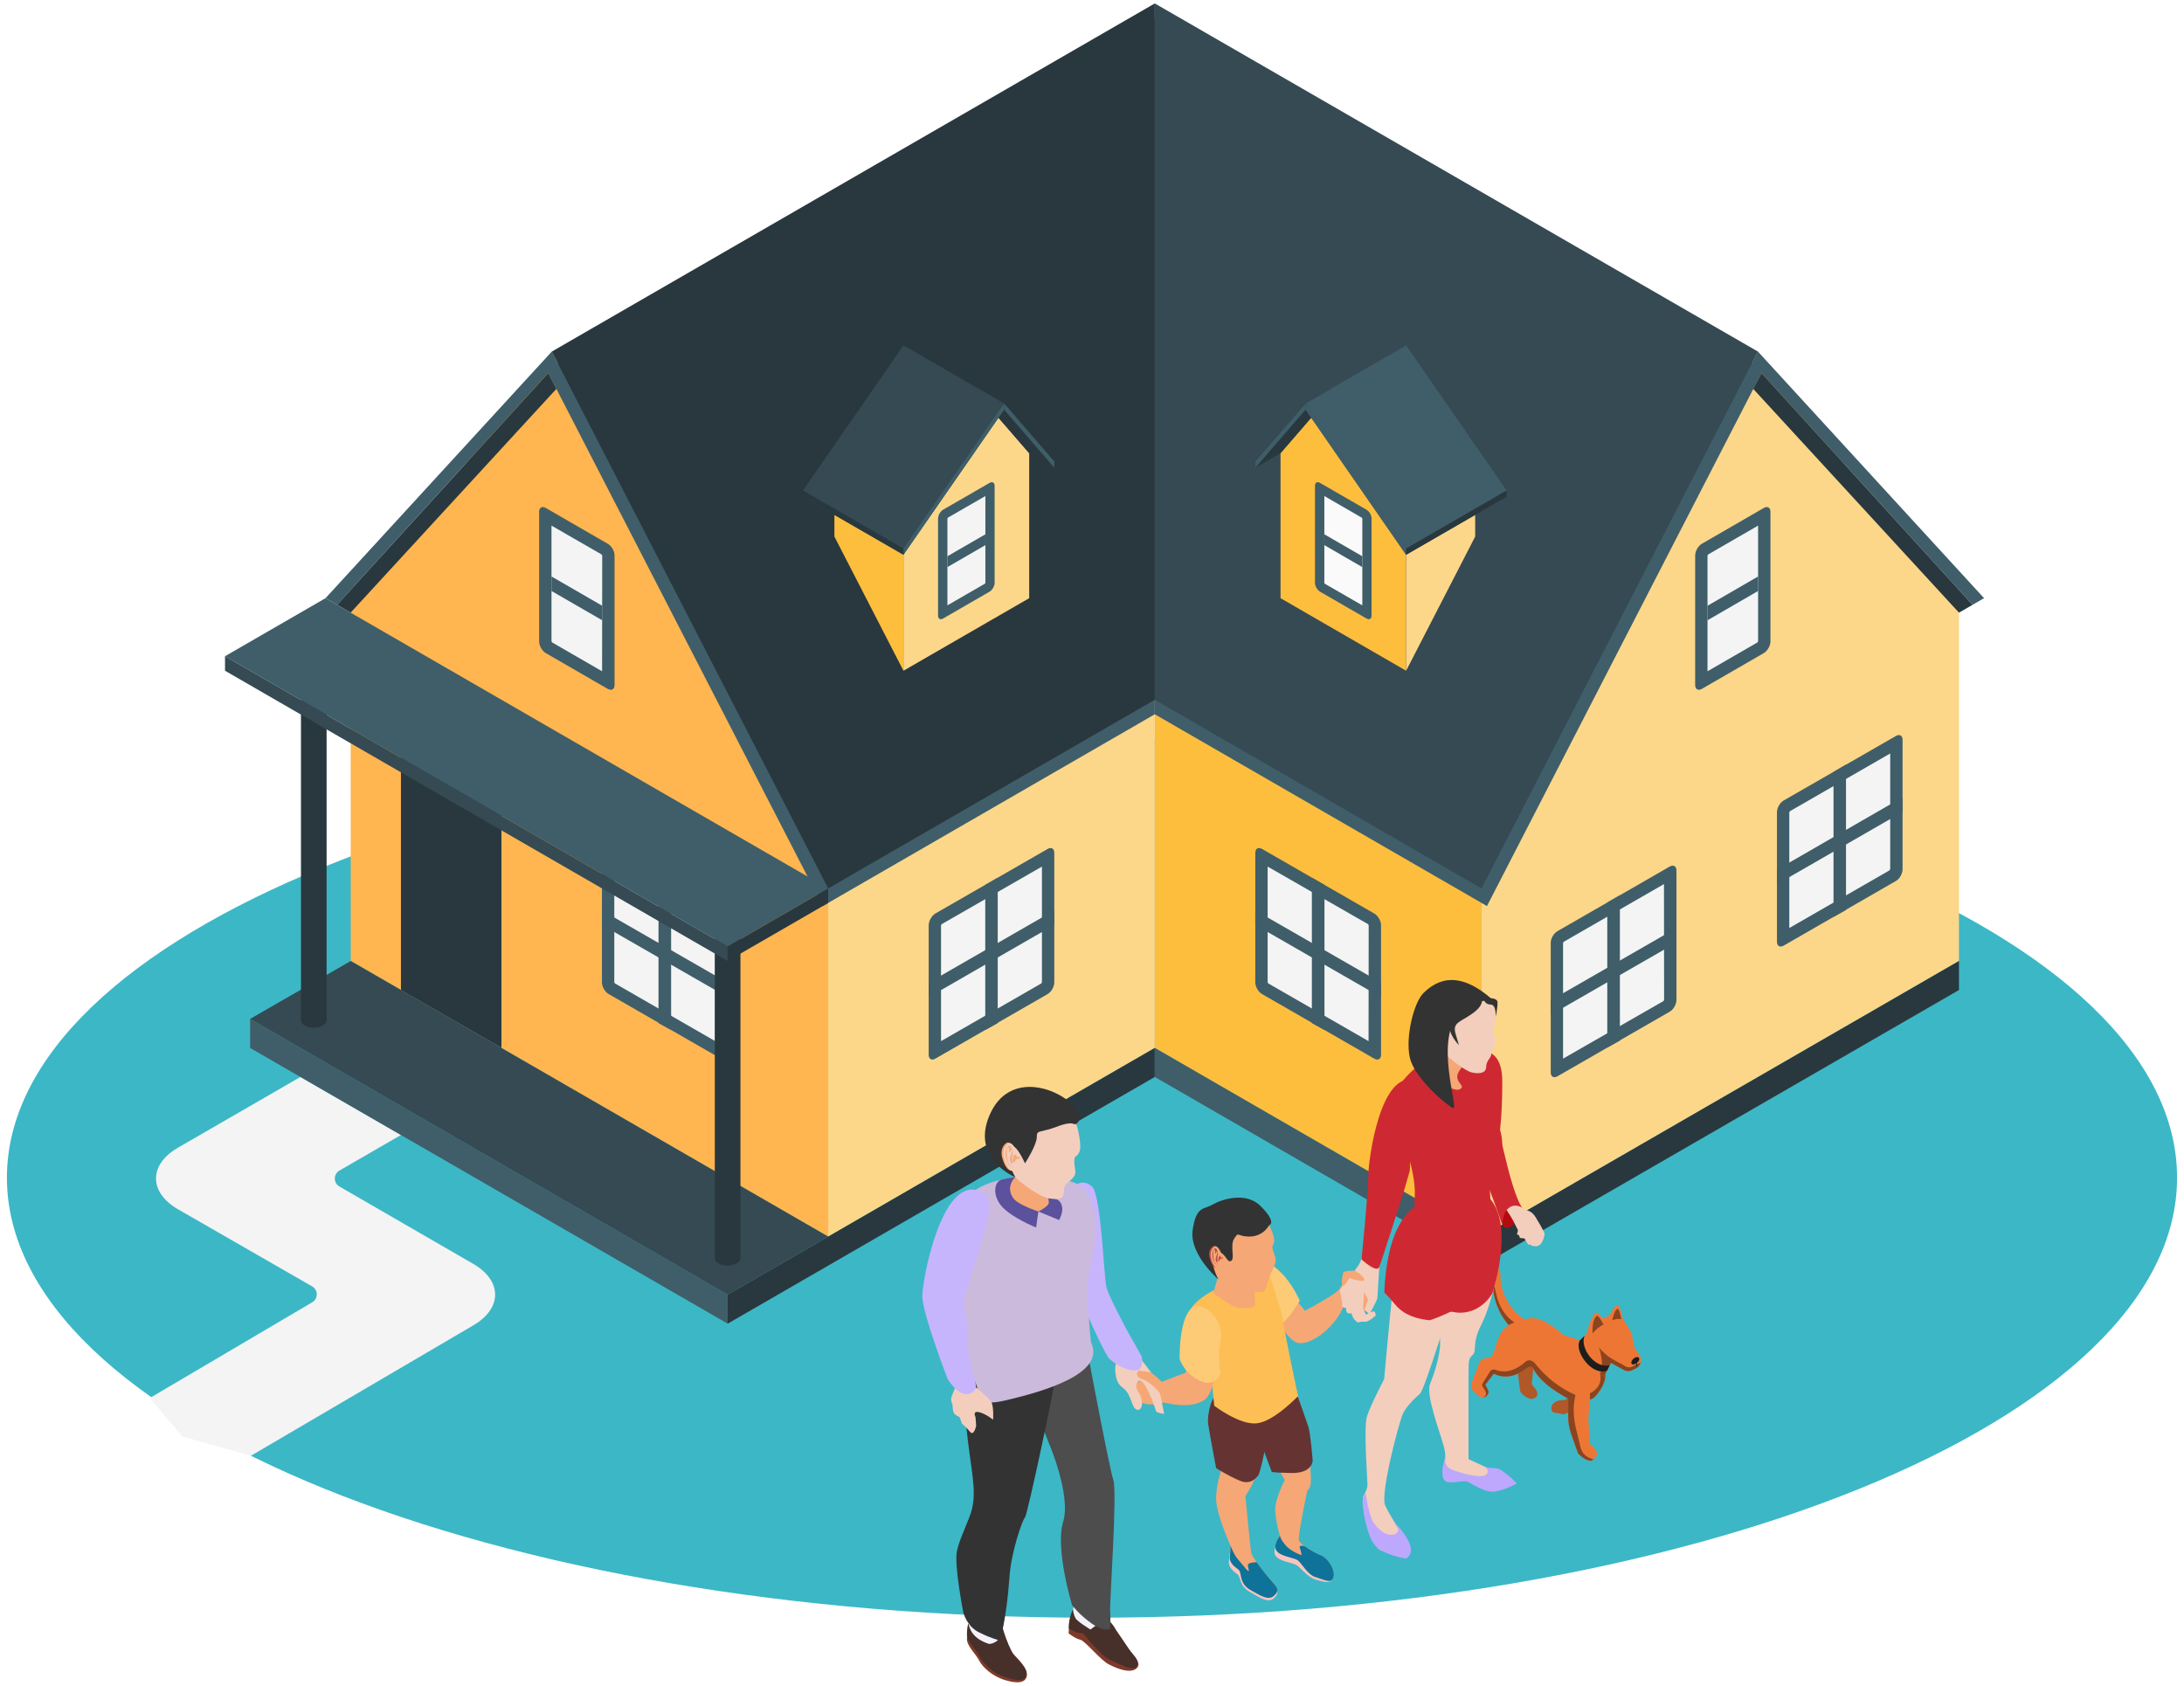 <svg width="263" height="203" viewBox="0 0 263 203" fill="none" xmlns="http://www.w3.org/2000/svg">
<path d="M131.5 194.812C203.665 194.812 262.166 171.09 262.166 141.827C262.166 112.564 203.665 88.842 131.5 88.842C59.334 88.842 0.833 112.564 0.833 141.827C0.833 171.09 59.334 194.812 131.5 194.812Z" fill="#3CB7C6"/>
<path d="M56.954 159.63C60.514 157.572 60.514 154.224 56.954 152.182L40.882 142.889C40.13 142.464 40.13 141.386 40.882 140.961L48.281 136.682L36.178 129.691L21.445 138.201C17.901 140.243 17.901 143.591 21.445 145.633L37.583 154.91C38.334 155.335 38.334 156.413 37.583 156.837L18.048 168.352L21.951 172.991L30.216 175.31L56.954 159.63Z" fill="#F4F4F4"/>
<path d="M99.731 106.988L139.062 84.268V126.196L99.731 148.916V106.988Z" fill="#FCD789"/>
<path d="M126.158 102.235L112.634 110.01C112.193 110.271 111.834 110.908 111.834 111.414V127.029C111.834 127.535 112.193 127.748 112.634 127.486L126.158 119.712C126.599 119.45 126.959 118.83 126.959 118.307V102.709C126.959 102.186 126.599 101.974 126.158 102.235Z" fill="#3F5E69"/>
<path d="M125.407 118.421L125.472 118.274V104.358L113.386 111.3L113.32 111.463V125.379L125.407 118.421Z" fill="#F4F4F4"/>
<path d="M126.959 109.634L111.834 118.34V120.087L126.959 111.382V109.634Z" fill="#3F5E69"/>
<path d="M120.148 105.698V123.207L118.646 124.04V106.563L120.148 105.698Z" fill="#3F5E69"/>
<path d="M99.731 148.916V152.411L139.062 129.691V126.196L99.731 148.916Z" fill="#29383E"/>
<path d="M178.409 106.988L139.062 84.268V126.196L178.409 148.916V106.988Z" fill="#FEBE3D"/>
<path d="M151.982 102.235L165.489 110.01C165.947 110.271 166.306 110.908 166.306 111.414V127.029C166.306 127.535 165.947 127.748 165.489 127.486L151.982 119.712C151.524 119.45 151.165 118.83 151.165 118.307V102.709C151.165 102.186 151.524 101.974 151.982 102.235Z" fill="#3F5E69"/>
<path d="M152.717 118.421L152.651 118.274V104.358L164.754 111.3L164.82 111.463L164.803 125.379L152.717 118.421Z" fill="#F4F4F4"/>
<path d="M151.165 109.634L166.306 118.34V120.087L151.165 111.382V109.634Z" fill="#3F5E69"/>
<path d="M157.976 105.698V123.207L159.495 124.04V106.563L157.976 105.698Z" fill="#3F5E69"/>
<path d="M178.409 148.916V152.411L139.062 129.691V126.196L178.409 148.916Z" fill="#3F5E69"/>
<path d="M178.409 106.988L211.697 42.341L235.902 73.782V115.726L178.409 148.916V106.988Z" fill="#FCD789"/>
<path d="M201.064 104.358L187.556 112.133C187.099 112.394 186.739 113.015 186.739 113.538V129.136C186.739 129.659 187.099 129.871 187.556 129.61L201.064 121.835C201.521 121.574 201.88 120.953 201.88 120.43V104.816C201.88 104.309 201.521 104.097 201.064 104.358Z" fill="#3F5E69"/>
<path d="M200.329 120.545L200.394 120.381L200.378 106.465L188.291 113.423L188.226 113.57V127.486L200.329 120.545Z" fill="#F4F4F4"/>
<path d="M201.88 111.757L186.739 120.463V122.211L201.88 113.505V111.757Z" fill="#3F5E69"/>
<path d="M195.069 107.805V125.314L193.55 126.147V108.687L195.069 107.805Z" fill="#3F5E69"/>
<path d="M228.308 88.629L214.784 96.404C214.343 96.665 213.983 97.286 213.983 97.809V113.407C213.983 113.93 214.343 114.126 214.784 113.881L228.308 106.09C228.749 105.845 229.108 105.208 229.108 104.701V89.087C229.108 88.58 228.749 88.368 228.308 88.629Z" fill="#3F5E69"/>
<path d="M227.556 104.799L227.622 104.652V90.736L215.535 97.694L215.47 97.841V111.757L227.556 104.799Z" fill="#F4F4F4"/>
<path d="M229.108 96.012L213.983 104.734V106.482L229.108 97.776V96.012Z" fill="#3F5E69"/>
<path d="M222.297 92.076V109.585L220.794 110.418V92.958L222.297 92.076Z" fill="#3F5E69"/>
<path d="M204.934 65.485L212.398 61.173C212.839 60.912 213.199 61.124 213.199 61.63V77.245C213.199 77.768 212.839 78.388 212.398 78.65L204.934 82.962C204.493 83.207 204.134 83.011 204.134 82.488V66.89C204.134 66.367 204.493 65.746 204.934 65.485Z" fill="#3F5E69"/>
<path d="M205.62 66.89L205.718 66.759L211.712 63.296V77.245L211.614 77.376L205.62 80.838V66.89Z" fill="#F4F4F4"/>
<path d="M211.712 69.421L205.62 72.949V74.697L211.712 71.169V69.421Z" fill="#3F5E69"/>
<path d="M178.409 148.916L235.902 115.726V119.222L178.409 152.411V148.916Z" fill="#29383E"/>
<path d="M99.731 106.988L66.444 42.341L42.222 73.782L42.238 115.726L99.731 148.916V106.988Z" fill="#FFB650"/>
<path d="M48.281 119.222V87.764L60.384 94.754V126.196L48.281 119.222Z" fill="#29383E"/>
<path d="M73.304 102.235L86.812 110.01C87.253 110.271 87.628 110.908 87.628 111.414V127.029C87.628 127.535 87.253 127.748 86.812 127.486L73.304 119.712C72.847 119.45 72.487 118.83 72.487 118.307V102.709C72.487 102.186 72.847 101.974 73.304 102.235Z" fill="#3F5E69"/>
<path d="M74.039 118.421L73.974 118.274V104.358L86.077 111.3L86.142 111.463L86.126 125.379L74.039 118.421Z" fill="#F4F4F4"/>
<path d="M72.487 109.634L87.628 118.34V120.087L72.487 111.382V109.634Z" fill="#3F5E69"/>
<path d="M79.298 105.698V123.207L80.817 124.04V106.563L79.298 105.698Z" fill="#3F5E69"/>
<path d="M73.189 65.485L65.725 61.173C65.284 60.912 64.925 61.124 64.925 61.63V77.245C64.925 77.768 65.284 78.388 65.725 78.65L73.189 82.962C73.647 83.207 74.006 83.011 74.006 82.488V66.89C74.006 66.367 73.647 65.746 73.189 65.485Z" fill="#3F5E69"/>
<path d="M72.52 66.89L72.422 66.759L66.411 63.296V77.245L66.509 77.376L72.504 80.838L72.52 66.89Z" fill="#F4F4F4"/>
<path d="M66.411 69.421L72.52 72.949V74.697L66.411 71.169V69.421Z" fill="#3F5E69"/>
<path d="M179.062 109.111L139.062 86.016V2.161L212.349 44.48L179.062 109.111Z" fill="#3F5E69"/>
<path d="M211.696 42.341L210.994 43.68L237.536 72.835L238.924 72.035L211.696 42.341Z" fill="#3F5E69"/>
<path d="M237.536 72.835L235.903 73.782L211.125 46.832L212.121 44.921L237.536 72.835Z" fill="#29383E"/>
<path d="M178.409 106.988L139.062 84.268V0.413L211.696 42.341L178.409 106.988Z" fill="#354A53"/>
<path d="M99.077 109.111L139.061 86.016V2.161L65.79 44.48L99.077 109.111Z" fill="#3F5E69"/>
<path d="M66.444 42.341L67.13 43.68L40.589 72.835L39.2 72.035L66.444 42.341Z" fill="#3F5E69"/>
<path d="M40.588 72.835L42.221 73.782L66.999 46.832L66.019 44.921L40.588 72.835Z" fill="#29383E"/>
<path d="M99.732 106.988L139.062 84.268V0.413L66.444 42.341L99.732 106.988Z" fill="#29383E"/>
<path d="M100.482 64.619L108.796 80.773V63.313L100.482 58.494V64.619Z" fill="#FEBE3D"/>
<path d="M108.796 63.313L117.877 47.584L123.937 54.574V72.035L108.796 80.773V63.313Z" fill="#FCD789"/>
<path d="M113.566 61.385L119.169 58.151C119.495 57.955 119.773 58.119 119.773 58.494V70.205C119.773 70.581 119.495 71.055 119.169 71.251L113.566 74.485C113.24 74.681 112.962 74.517 112.962 74.142V62.431C112.962 62.039 113.24 61.581 113.566 61.385Z" fill="#3F5E69"/>
<path d="M114.088 62.431L114.153 62.333L118.661 59.736V70.205L118.58 70.303L114.088 72.9V62.431Z" fill="#F4F4F4"/>
<path d="M118.661 64.342L114.088 66.988V68.294L118.661 65.648V64.342Z" fill="#3F5E69"/>
<path d="M117.878 47.584L120.916 49.331L126.959 56.322L123.938 54.574L117.878 47.584Z" fill="#29383E"/>
<path d="M117.878 46.832L120.916 48.58L126.959 55.571L123.938 53.823L117.878 46.832Z" fill="#29383E"/>
<path d="M120.916 49.331L108.796 66.808L96.693 59.817L108.796 42.341L120.916 49.331Z" fill="#354A53"/>
<path d="M120.916 48.58L108.796 66.056L96.693 59.066L108.796 41.589L120.916 48.58Z" fill="#354A53"/>
<path d="M120.916 48.58V49.331L126.959 56.322V55.571L120.916 48.58Z" fill="#3F5E69"/>
<path d="M120.915 48.58L108.796 66.057V66.808L120.915 49.331V48.58Z" fill="#3F5E69"/>
<path d="M96.693 59.066V59.817L108.796 66.808V66.057L96.693 59.066Z" fill="#29383E"/>
<path d="M177.642 64.619L169.328 80.773V63.313L177.642 58.494V64.619Z" fill="#FCD789"/>
<path d="M169.328 63.313L160.246 47.584L154.203 54.574V72.035L169.328 80.773V63.313Z" fill="#FEBE3D"/>
<path d="M164.558 61.385L158.956 58.151C158.629 57.955 158.352 58.119 158.352 58.494V70.205C158.352 70.581 158.629 71.055 158.956 71.251L164.558 74.485C164.901 74.681 165.163 74.517 165.163 74.142V62.431C165.163 62.039 164.901 61.581 164.558 61.385Z" fill="#3F5E69"/>
<path d="M164.052 62.431L163.97 62.333L159.479 59.736V70.205L159.544 70.303L164.052 72.9V62.431Z" fill="#FAFAFA"/>
<path d="M159.479 64.342L164.052 66.988V68.294L159.479 65.648V64.342Z" fill="#3F5E69"/>
<path d="M160.246 47.584L157.225 49.331L151.165 56.322L154.203 54.574L160.246 47.584Z" fill="#29383E"/>
<path d="M160.246 46.832L157.225 48.58L151.165 55.571L154.203 53.823L160.246 46.832Z" fill="#29383E"/>
<path d="M157.225 49.331L169.328 66.808L181.431 59.817L169.328 42.341L157.225 49.331Z" fill="#354A53"/>
<path d="M157.225 48.58L169.328 66.056L181.431 59.066L169.328 41.589L157.225 48.58Z" fill="#3F5E69"/>
<path d="M157.225 48.58V49.331L151.165 56.322V55.571L157.225 48.58Z" fill="#3F5E69"/>
<path d="M157.225 48.58L169.328 66.057V66.808L157.225 49.331V48.58Z" fill="#3F5E69"/>
<path d="M181.431 59.066V59.817L169.328 66.808V66.057L181.431 59.066Z" fill="#29383E"/>
<path d="M99.731 148.916L87.628 155.906V159.402L99.731 152.411V148.916Z" fill="#29383E"/>
<path d="M87.628 155.906L30.118 122.701V126.196L87.628 159.402V155.906Z" fill="#3F5E69"/>
<path d="M42.237 115.726L30.118 122.701L87.628 155.906L99.731 148.916L42.237 115.726Z" fill="#354A53"/>
<path d="M86.077 151.529C86.094 151.758 86.24 151.986 86.534 152.15C87.139 152.493 88.103 152.493 88.707 152.15C89.001 151.986 89.148 151.758 89.164 151.529V108.36H86.077V151.529Z" fill="#29383E"/>
<path d="M36.243 122.897C36.243 123.109 36.39 123.338 36.684 123.501C37.288 123.86 38.269 123.86 38.873 123.501C39.167 123.338 39.314 123.109 39.314 122.897H39.33V79.711H36.243V122.897Z" fill="#29383E"/>
<path d="M99.731 106.988L39.2 72.035L27.097 79.025L87.628 113.979L99.731 106.988Z" fill="#3F5E69"/>
<path d="M87.628 113.979V115.726L99.731 108.736V106.988L87.628 113.979Z" fill="#29383E"/>
<path d="M87.628 113.979L27.097 79.025V80.773L87.628 115.726V113.979Z" fill="#354A53"/>
<path d="M154.709 178.234C154.709 178.234 153.419 180.668 153.566 182.105C153.696 183.542 154.137 184.963 154.137 184.963C154.137 184.963 153.272 185.992 153.696 186.711C154.137 187.43 155.705 187.56 156.212 187.854C156.718 188.148 157.437 189.651 158.433 189.929C159.446 190.223 160.377 190.794 160.589 189.929C160.818 189.079 159.952 187.642 159.021 187.283C158.466 187.07 157.682 186.613 157.11 186.205C156.718 185.911 156.424 185.633 156.408 185.453C156.31 184.686 157.437 179.459 157.437 179.459C157.437 179.459 157.861 179.312 157.861 178.299C157.861 177.303 157.584 172.419 156.93 170.77C156.293 169.104 156.212 164.939 154.35 165.298C153.419 165.478 152.667 166.866 152.145 168.369C151.622 169.871 151.328 171.488 151.328 172.125L154.709 178.234Z" fill="#F5A776"/>
<path d="M148.176 186.123C148.176 186.123 148.176 186.842 148.094 187.495C148.029 188.148 148.6 188.638 149.107 188.998C149.613 189.357 149.123 190.631 150.56 191.464C151.981 192.281 152.765 192.738 153.419 192.166C154.056 191.595 153.843 191.235 153.419 190.745C153.125 190.419 152.047 189.161 151.328 188.132C150.969 187.626 150.691 187.168 150.658 186.923C150.544 186.205 149.972 180.145 149.972 180.145C149.972 180.145 151.573 177.924 151.573 176.094C151.573 174.82 151.834 172.632 151.9 171.848C151.981 171.047 152.765 169.545 152.978 166.507C153.19 163.485 148.029 165.723 148.029 165.723C148.029 165.723 146.167 168.826 145.726 170.77C145.301 172.697 147.016 177.238 147.016 177.238C147.016 177.238 146.526 178.446 146.444 180.325C146.379 182.219 148.176 186.123 148.176 186.123Z" fill="#F5A776"/>
<path d="M155.51 166.915L156.326 168.287C156.326 168.287 157.257 170.949 157.551 171.799C157.829 172.664 158.074 175.898 158.074 175.898C158.074 175.898 158.058 177.434 155.51 177.385C152.945 177.336 153.141 177.238 153.141 177.238L151.737 173.481C151.737 173.481 150.12 172.779 150.659 171.129C151.181 169.463 153.958 165.2 155.51 166.915Z" fill="#663333"/>
<path d="M151.802 168.124C151.802 168.124 152.553 169.871 152.521 172.338C152.488 174.82 151.59 177.548 151.59 177.548C151.59 177.548 150.838 178.953 149.352 178.332C147.882 177.728 146.445 176.797 146.445 176.797C146.445 176.797 145.595 172.305 145.481 171.423C145.367 170.541 145.808 167.634 147.196 167.536C148.601 167.421 151.802 168.124 151.802 168.124Z" fill="#663333"/>
<path d="M153.011 154.551C153.011 154.551 153.419 153.93 155.722 156.249C156.8 157.327 157.143 157.85 157.143 157.85C157.143 157.85 161.341 155.645 161.39 155.09C161.422 154.551 163.758 153.342 164.248 154.208C164.754 155.09 165.048 156.805 164.591 157.523C162.86 160.251 162.484 154.992 161.798 157.213C161.128 159.418 157.976 162.146 156.245 161.705C154.611 161.28 152.782 156.87 152.717 155.89C152.668 154.91 153.011 154.551 153.011 154.551Z" fill="#F5A776"/>
<path d="M151.051 153.603C151.051 153.603 151.475 152.297 152.08 152.28C152.7 152.248 152.896 151.888 154.317 153.309C155.706 154.698 156.522 156.641 156.522 156.641C156.522 156.641 154.987 159.255 154.105 159.483C153.207 159.712 152.374 159.483 152.374 159.483L151.051 153.603Z" fill="#FDCA76"/>
<path d="M150.968 153.244C150.968 153.244 152.259 152.084 152.912 153.75C153.565 155.4 154.562 158.846 154.562 159.353C154.562 159.843 156.309 168.124 156.309 168.124C156.309 168.124 153.418 171.194 151.328 171.407C149.253 171.619 146.215 169.283 146.215 169.283C146.215 169.283 145.872 164.873 145.301 163.289C144.729 161.721 142.589 160.235 142.949 158.585C143.308 156.935 145.725 155.4 147.244 154.959C148.747 154.534 150.968 153.244 150.968 153.244Z" fill="#FDBE55"/>
<path d="M146.804 153.309L146.102 155.694C146.102 155.694 148.356 157.458 149.238 157.507C150.12 157.556 151.263 157.572 151.149 156.952C151.051 156.331 151.051 153.603 151.051 153.603L146.804 153.309Z" fill="#F5A776"/>
<path d="M153.582 187.315C154.007 188.034 155.591 188.165 156.098 188.459C156.604 188.753 157.437 189.929 158.433 190.223C159.446 190.517 160.377 190.794 160.589 189.929C160.818 189.079 159.952 187.92 159.021 187.56C158.466 187.348 157.682 186.907 157.11 186.482C157.061 186.466 156.359 186.237 156.539 186.76C156.718 187.283 156.718 187.56 156.718 187.56C156.718 187.56 155.493 187.152 154.856 186.417C154.203 185.698 154.138 185.257 154.138 185.257C154.138 185.257 153.158 186.597 153.582 187.315Z" fill="#F9C4C0"/>
<path d="M148.992 189.569C149.499 189.929 149.123 190.925 150.56 191.742C151.981 192.575 152.765 193.032 153.419 192.46C154.056 191.872 153.843 191.513 153.419 191.023C153.125 190.696 152.047 189.439 151.328 188.426C151.328 188.426 150.315 188.41 150.283 188.736C150.25 189.047 150.528 189.667 150.25 189.439C149.989 189.21 149.384 188.41 148.992 187.969C148.6 187.528 148.176 186.417 148.176 186.417C148.176 186.417 148.061 187.413 147.98 188.05C147.914 188.704 148.486 189.21 148.992 189.569Z" fill="#F9C4C0"/>
<path d="M153.696 186.711C154.137 187.43 155.705 187.56 156.212 187.854C156.718 188.148 157.437 189.651 158.433 189.929C159.446 190.223 160.377 190.794 160.589 189.929C160.818 189.079 159.952 187.642 159.021 187.283C158.466 187.07 157.682 186.613 157.11 186.205C157.061 186.188 156.359 185.96 156.538 186.466C156.718 186.989 156.718 187.283 156.718 187.283C156.718 187.283 155.493 186.858 154.856 186.139C154.203 185.404 154.137 184.963 154.137 184.963C154.137 184.963 153.272 185.992 153.696 186.711Z" fill="#0F7299"/>
<path d="M149.107 188.998C149.613 189.357 149.123 190.631 150.56 191.464C151.981 192.281 152.765 192.738 153.419 192.166C154.056 191.595 153.843 191.235 153.419 190.745C153.125 190.419 152.047 189.161 151.328 188.132C151.328 188.132 150.315 188.132 150.283 188.442C150.25 188.769 150.528 189.373 150.25 189.145C149.989 188.916 149.384 188.116 148.992 187.675C148.6 187.25 148.176 186.123 148.176 186.123C148.176 186.123 148.176 186.842 148.094 187.495C148.029 188.148 148.6 188.638 149.107 188.998Z" fill="#0F7299"/>
<path d="M144.207 149.014C144.207 146.564 146.183 144.587 148.633 144.587C150.397 144.587 151.933 145.649 152.635 147.152C152.635 147.152 153.435 148.589 153.435 149.357C153.435 150.124 153.109 149.749 153.272 150.484C153.435 151.202 153.942 151.545 153.305 152.787C152.684 154.044 152.504 155.122 152.374 155.237C152.243 155.367 152.521 155.841 150.365 155.433C148.209 155.041 146.722 153.979 146.069 153.326C145.742 152.999 145.432 152.346 145.187 151.774C144.583 151.023 144.207 150.059 144.207 149.014Z" fill="#F5A776"/>
<path d="M150.414 148.916C148.911 148.899 149.205 148.246 148.633 149.144C148.045 150.043 148.829 151.692 148.16 151.888C147.686 152.019 147.408 150.369 146.396 150.974C145.399 151.562 146.706 154.061 146.706 154.061C146.706 154.061 143.211 151.055 143.619 148.148C144.027 145.241 144.926 145.682 146.02 145.061C147.114 144.424 150.038 143.477 151.786 145.224C153.844 147.282 152.831 147.544 152.831 147.544C152.831 147.544 152.161 148.916 150.414 148.916Z" fill="#333333"/>
<path d="M146.771 150.582C146.755 150.565 146.412 149.83 146.069 150.075C145.742 150.304 145.513 150.745 145.644 151.349C145.758 151.954 146.069 152.689 146.493 152.672C146.902 152.672 147.016 152.721 147.245 152.411C147.457 152.084 147.326 151.725 147.326 151.725L146.771 150.582Z" fill="#BA4B47"/>
<path d="M146.935 150.647C146.918 150.614 146.575 149.896 146.232 150.124C145.906 150.353 145.693 150.81 145.808 151.398C145.922 152.003 146.249 152.754 146.657 152.738C147.065 152.721 147.196 152.787 147.408 152.46C147.621 152.133 147.49 151.774 147.49 151.774L146.935 150.647Z" fill="#F5A776"/>
<path d="M146.624 150.827C146.624 150.827 146.493 151.202 146.444 151.349C146.395 151.513 146.363 151.774 146.444 151.888C146.526 152.019 146.608 152.101 146.608 152.101C146.608 152.101 146.575 151.464 146.624 151.219C146.673 150.99 146.689 150.778 146.591 150.598C146.477 150.418 146.395 150.19 146.232 150.402C146.069 150.614 145.938 150.843 145.987 151.235C146.036 151.611 146.15 152.003 146.33 152.182C146.51 152.346 146.738 152.427 146.738 152.427C146.738 152.427 146.281 152.248 146.183 151.807C146.085 151.366 146.036 150.696 146.167 150.582C146.297 150.467 146.314 150.451 146.33 150.614C146.346 150.778 146.248 151.023 146.363 150.941C146.493 150.859 146.493 150.631 146.575 150.712L146.624 150.827Z" fill="#BA4B47"/>
<path d="M146.722 151.562L146.853 151.202C146.918 151.219 146.935 151.219 146.984 151.333C147.033 151.464 147.049 151.496 147.147 151.464C147.261 151.431 147.343 151.333 147.245 151.496C147.147 151.66 147.131 151.496 146.967 151.594C146.804 151.709 146.869 151.872 146.755 151.872C146.641 151.888 146.706 151.643 146.739 151.578L146.722 151.562Z" fill="#BA4B47"/>
<path d="M145.416 158.585C145.416 158.585 143.864 157.344 142.95 158.585C142.035 159.826 142.835 165.282 142.835 165.282L139.797 166.441C139.797 166.441 139.013 165.249 138.523 165.527C138.017 165.821 136.302 166.654 136.302 167.47C136.302 168.287 135.91 168.385 137.364 168.908C138.834 169.43 140.173 168.891 140.173 168.891C140.173 168.891 143.342 169.806 145.073 168.565C146.804 167.323 147.245 159.075 145.416 158.585Z" fill="#F5A776"/>
<path d="M145.464 157.736C145.464 157.736 147.424 159.124 146.983 161.476C146.558 163.828 146.983 165.282 146.983 165.282C146.983 165.282 146.509 167.193 144.533 166.294C142.54 165.396 142.05 163.632 142.05 163.632C142.05 163.632 141.871 155.318 145.464 157.736Z" fill="#FDCA76"/>
<path d="M137.053 166.343C136.645 166.801 136.89 167.307 137.069 167.601C137.87 168.891 137.478 169.904 136.955 169.773C136.187 169.594 136.351 167.977 135.224 167.127C134.734 166.768 134.342 166.327 134.293 164.873C134.26 163.714 135.273 163.044 135.273 163.044L137.086 163.256L139.389 166.294L140.189 170.263C140.189 170.263 139.291 170.165 139.209 169.92C138.572 167.977 137.592 165.788 137.053 166.343Z" fill="#F3CEBD"/>
<path d="M129.442 142.774C129.442 142.774 130.373 141.892 131.5 142.889C132.627 143.901 132.921 153.979 133.264 155.122C133.607 156.249 135.616 160.022 135.616 160.022C135.616 160.022 137.38 163.175 137.461 163.305C137.543 163.436 137.886 165.233 136.416 165.02C134.946 164.808 134.227 164.138 133.639 163.681C133.051 163.224 129.997 156.38 129.654 155.073C129.311 153.767 127.057 144.947 129.442 142.774Z" fill="#C6B4FD"/>
<path d="M130.993 196.838C128.07 197.573 129.425 192.95 129.425 192.95C129.425 192.95 135.714 195.662 130.993 196.838Z" fill="#F4F1FB"/>
<path d="M128.723 195.923L128.69 196.707C128.707 196.707 129.474 197.328 130.079 197.458C130.699 197.605 132.496 199.908 133.525 200.431C136.743 202.081 137.135 200.594 137.102 200.447C137.037 199.908 136.334 199.141 135.861 198.847C135.24 198.455 134.701 197.213 134.407 196.707C134.129 196.217 133.476 195.172 132.986 195.449C132.48 195.711 131.304 196.609 131.304 196.609C131.304 196.609 129.736 195.678 129.491 195.237C129.246 194.78 129.18 194.143 129.18 194.143C129.18 194.143 128.739 195.188 128.723 195.923Z" fill="#7F3A2B"/>
<path d="M128.722 195.547L128.706 196.119C128.722 196.119 129.049 196.282 129.425 196.495C129.768 196.707 130.307 196.576 130.519 196.805C130.666 196.952 130.993 197.409 131.287 197.736C131.989 198.471 132.822 199.484 133.541 199.827C135.974 200.986 136.726 201.28 137.003 200.382C137.15 199.859 136.301 199.108 136.023 198.683C135.795 198.324 134.553 196.544 134.423 196.331C134.243 196.021 133.933 195.498 133.59 195.221C133.394 195.057 133.181 194.976 132.985 195.074L132.773 195.188L132.642 195.286C132.087 195.645 131.319 196.233 131.319 196.233C131.319 196.233 129.751 195.302 129.506 194.861C129.294 194.486 129.229 193.979 129.196 193.816C129.196 193.767 129 194.224 128.869 194.747C128.788 195.008 128.739 195.286 128.722 195.547Z" fill="#463029"/>
<path d="M123.284 166.017L130.487 160.3C130.487 160.3 133.558 176.764 134.064 178.201C134.571 179.655 133.607 192.918 133.689 194.077C133.77 195.09 133.672 196.152 133.672 196.152C133.672 196.152 132.97 196.593 131.451 195.498C129.916 194.42 129.099 193.293 129.099 193.293C129.099 193.293 127.041 186.499 128.021 183.281C129.017 180.047 126.306 173.791 126.306 173.791L123.284 166.017Z" fill="#4D4D4D"/>
<path d="M116.587 196.152C116.587 196.152 116.44 196.544 116.44 197.393C116.44 198.259 117.535 199.19 117.91 199.974C118.302 200.741 119.478 201.868 121.03 202.326C122.598 202.799 123.349 202.603 123.594 202.032C123.937 201.28 123.006 200.17 122.271 199.435C121.177 198.34 119.936 196.919 119.936 196.919L116.587 196.152Z" fill="#7F3A2B"/>
<path d="M116.587 195.58C116.587 195.58 116.44 195.972 116.44 196.838C116.44 197.687 117.535 198.618 117.91 199.402C118.302 200.186 119.478 201.509 121.03 201.966C122.598 202.44 123.251 202.473 123.496 201.917C123.839 201.166 123.268 200.627 122.549 199.892C121.438 198.781 120.638 195.662 120.638 195.662L116.587 195.58Z" fill="#463029"/>
<path d="M120.066 196.674C120.066 196.674 120.099 193.44 120.572 190.37C121.046 187.315 120.866 186.629 121.536 185.339C123.496 181.533 123.251 174.494 123.578 170.884C123.921 167.274 124.443 166.882 124.443 166.882C122.336 163.534 118.661 165.037 117.306 166.409C115.934 167.764 118.253 182.007 118.253 182.35C118.253 182.677 116.62 186.221 116.064 187.658C115.525 189.096 116.816 193.832 116.816 193.832C116.816 193.832 115.574 196.805 119.037 197.948C119.429 198.079 120.899 197.426 120.066 196.674Z" fill="#F4F1FB"/>
<path d="M116.734 165.804C116.734 165.804 115.901 167.16 116.391 172.06C116.898 176.96 117.6 179.181 117.077 181.599C116.8 182.938 115.575 185.127 115.232 186.809C114.889 188.508 115.999 194.159 115.999 194.159C115.999 194.159 116.375 195.825 117.894 196.576C119.397 197.328 120.409 197.556 120.409 197.556C120.409 197.556 121.193 195.172 121.569 189.831C121.765 186.94 123.104 183.052 123.431 182.726C123.741 182.415 127.269 165.772 127.269 164.841C127.269 163.893 116.734 165.804 116.734 165.804Z" fill="#333333"/>
<path d="M130.797 143.493C130.634 143.248 130.438 143.036 130.193 142.856C129.784 142.562 129.278 142.35 128.674 142.203C125.848 141.517 118.514 140.896 115.705 144.996C115.411 148.948 114.709 149.602 115.395 153.734C115.803 156.233 115.885 160.888 116.146 163.224C116.391 165.461 118.4 166.735 117.518 168.597C118.09 168.924 119.168 169.104 121.209 168.614C125.489 167.601 133.231 165.461 131.385 161.656C131.238 160.316 131.14 159.304 131.14 158.912C131.14 158.258 130.585 155.531 131.369 152.15C131.793 150.288 132.773 146.809 130.797 143.493Z" fill="#CBBADB"/>
<path d="M124.443 145.976C124.443 145.976 124.345 146.417 122.973 145.486C121.323 144.342 121.029 142.823 121.029 142.823C121.029 142.823 122.189 142.595 122.173 141.468C122.14 140.324 127.22 143.297 127.22 143.297C127.22 143.297 126.24 144.734 126.24 145.273C126.256 145.796 124.443 145.976 124.443 145.976Z" fill="#F5A776"/>
<path d="M129.686 135.571C129.686 135.571 130.356 138.005 129.964 138.756C129.572 139.524 129.36 138.985 129.376 139.932C129.392 140.88 129.752 141.288 129.147 141.909C128.543 142.546 128.069 142.562 128.102 143.64C128.118 144.734 126.42 144.555 125.244 143.918C124.068 143.281 121.716 141.745 121.209 140.194C120.687 138.642 117.485 132.762 124.345 132.288C127.481 132.076 129.686 135.571 129.686 135.571Z" fill="#F3CEBD"/>
<path d="M129.637 135.31C129.245 135.62 129.457 134.853 127.301 135.669C125.145 136.486 124.851 135.996 124.851 136.943C124.851 137.891 123.43 140.096 123.43 140.096C123.43 140.096 122.058 136.96 121.585 138.43C121.095 139.9 122.271 141.762 122.271 141.762C122.271 141.762 116.848 139.573 119.184 134.248C122.369 126.996 131.989 133.464 129.637 135.31Z" fill="#333333"/>
<path d="M122.075 138.299C122.058 138.266 121.601 137.335 121.176 137.646C120.752 137.956 120.49 138.528 120.654 139.295C120.833 140.063 121.258 140.994 121.781 140.961C122.303 140.945 122.467 141.01 122.728 140.586C123.006 140.177 122.826 139.72 122.826 139.72L122.075 138.299Z" fill="#F5A776"/>
<path d="M122.288 138.364C122.271 138.332 121.814 137.401 121.389 137.711C120.965 138.021 120.703 138.593 120.867 139.361C121.046 140.128 121.471 141.059 121.994 141.027C122.516 141.01 122.68 141.076 122.941 140.651C123.219 140.243 123.039 139.785 123.039 139.785L122.288 138.364Z" fill="#F3CEBD"/>
<path d="M121.895 138.609C121.895 138.609 121.748 139.067 121.683 139.279C121.634 139.475 121.585 139.818 121.699 139.965C121.813 140.112 121.911 140.226 121.911 140.226C121.911 140.226 121.862 139.41 121.911 139.116C121.977 138.805 121.993 138.528 121.846 138.315C121.699 138.087 121.585 137.809 121.389 138.07C121.193 138.348 121.029 138.642 121.095 139.132C121.16 139.622 121.34 140.128 121.568 140.341C121.797 140.553 122.107 140.651 122.107 140.651C122.107 140.651 121.503 140.406 121.356 139.867C121.225 139.312 121.144 138.462 121.307 138.299C121.47 138.152 121.487 138.119 121.519 138.332C121.536 138.528 121.438 138.854 121.585 138.74C121.732 138.642 121.732 138.348 121.83 138.462C121.928 138.577 121.895 138.609 121.895 138.609Z" fill="#F5A776"/>
<path d="M122.043 139.524C122.043 139.524 122.108 139.067 122.19 139.083C122.288 139.083 122.304 139.083 122.386 139.246C122.451 139.393 122.451 139.442 122.598 139.393C122.745 139.344 122.827 139.23 122.713 139.426C122.598 139.638 122.566 139.426 122.353 139.573C122.157 139.72 122.239 139.916 122.092 139.932C121.961 139.965 122.027 139.638 122.059 139.557L122.043 139.524Z" fill="#F5A776" stroke="#F5A776" stroke-width="0.076"/>
<path d="M117.29 166.899C117.29 166.899 119.021 168.254 119.364 168.81C119.691 169.365 119.593 170.966 119.593 170.966C119.593 170.966 118.646 170.214 117.862 170.051C117.078 169.888 117.47 170.639 117.47 170.639L117.551 171.701C117.551 171.701 117.29 172.958 116.833 172.452C116.392 171.946 116.392 171.946 116.392 171.946L115.836 171.439L115.559 170.655C115.559 170.655 115.167 170.492 114.938 170.263C114.709 170.035 114.709 169.202 114.709 169.202C114.709 169.202 114.481 168.646 114.546 168.369C114.595 168.075 115.379 166.294 115.379 166.294L117.29 166.899Z" fill="#F3CEBD"/>
<path d="M117.698 143.346C117.698 143.346 119.021 143.493 119.184 144.963C119.347 146.449 115.999 156.576 115.999 156.576C115.999 156.576 116.62 160.12 116.571 160.855C116.326 164.563 118.008 166.735 117.387 167.405C115.885 169.038 114.121 166.082 114.121 166.082C114.121 166.082 111.066 158.16 111.066 156.102C111.066 154.061 113.337 142.088 117.698 143.346Z" fill="#C6B4FD"/>
<path d="M125.047 145.894C125.047 145.894 122.564 145.094 122.009 144.277C121.029 142.823 122.27 141.762 122.27 141.762C122.27 141.762 121.437 141.843 120.604 142.056C119.771 142.268 119.428 143.852 120.604 145.241C121.78 146.629 124.769 147.821 124.769 147.821L125.047 145.894Z" fill="#5B519C"/>
<path d="M127.547 146.923L125.048 145.894C125.048 145.894 126.355 145.257 126.306 144.783C126.24 144.31 126.24 144.31 126.24 144.31L127.269 144.424C127.269 144.424 128.527 144.979 127.547 146.923Z" fill="#5B519C"/>
<path d="M181.463 144.163L183.325 145.649C183.325 145.649 183.488 146.172 182.867 146.841C182.247 147.527 181.789 147.985 181.283 147.854C180.777 147.74 180.434 145.208 180.434 145.208L181.495 143.999L181.463 144.163Z" fill="#B40B11"/>
<path d="M184.893 146.564C184.893 146.564 186.037 148.344 186.004 148.622C185.971 148.916 185.726 150.059 184.991 150.075C184.256 150.092 184.256 149.798 184.256 149.798C184.256 149.798 184.158 150.043 183.979 149.798C183.799 149.536 183.587 149.144 183.587 149.144L183.031 149.079L182.933 148.785L182.672 148.638L182.933 147.674L184.893 146.564Z" fill="#F3CEBD"/>
<path d="M178.915 127.209C176.53 126.033 176.383 132.37 177.004 134.216C177.624 136.078 177.314 135.784 177.935 137.646C178.555 139.491 179.225 141.076 179.993 142.97C180.76 144.881 182.23 146.939 182.23 146.939L184.174 146.482C184.174 146.482 181.724 144.228 181.773 142.464C181.855 140.422 180.042 137.352 180.042 137.352C180.042 137.352 180.564 131.031 180.532 130.083C180.483 128.483 180.303 127.895 178.915 127.209Z" fill="#F3CEBD"/>
<path d="M183.865 159.075C183.26 159.369 182.656 159.663 182.052 159.957C181.937 159.859 181.856 159.761 181.758 159.647C180.32 158.062 179.585 155.874 179.798 153.734C179.814 153.571 179.83 153.407 179.863 153.244C179.896 153.032 179.977 152.77 180.206 152.721C180.369 152.689 180.549 152.819 180.614 152.983C180.68 153.146 180.68 153.342 180.68 153.522C180.663 155.759 181.921 157.948 183.865 159.075Z" fill="#EE7635"/>
<path d="M181.692 159.581C180.451 158.177 179.765 156.315 179.765 154.453C179.765 154.208 179.765 153.979 179.797 153.734C180.108 156.102 180.565 158.046 182.378 159.271C182.329 159.287 182.28 159.304 182.231 159.336C182.035 159.402 181.855 159.483 181.692 159.581Z" fill="#8A441F"/>
<path d="M189.27 168.107L188.405 168.614C187.8 168.565 187.343 168.728 186.984 169.071C186.755 169.43 186.771 169.757 186.984 170.067L188.258 170.329L189.728 169.822L189.27 168.107Z" fill="#B05828"/>
<path d="M182.721 164.775C182.721 164.775 183.031 167.438 183.064 167.519C183.227 167.977 183.978 168.434 184.403 168.467C185.22 168.385 185.318 167.781 184.877 167.225L184.452 166.703L184.697 164.302L182.721 164.775Z" fill="#B05828"/>
<path d="M193.322 165.445C193.322 165.494 193.322 165.543 193.322 165.592C193.305 166.196 193.093 166.768 192.766 167.291C192.342 167.928 191.901 168.499 191.46 168.532L191.28 170.868L191.443 173.906C191.95 174.216 192.227 174.624 192.342 175.082C192.26 175.343 192.129 175.572 191.884 175.735L191.868 175.751C191.786 175.817 191.688 175.866 191.574 175.915C191.035 175.882 190.529 175.523 190.039 175.049L189.189 172.648C188.961 171.995 188.846 171.309 188.846 170.623V168.434C186.903 167.356 185.286 166.18 184.6 164.71C184.436 164.563 184.191 164.563 184.012 164.677C182.754 165.576 181.464 166.196 179.879 165.429L178.867 166.752L179.226 167.47C179.324 167.862 179.03 168.189 178.687 168.287C178.491 168.32 178.295 168.303 178.115 168.173L177.331 167.47C176.874 166.67 177.674 165.559 178.099 164.171C178.181 163.893 178.409 163.681 178.703 163.616L179.569 163.403C180.32 162.57 180.075 160.071 182.231 159.336C182.95 158.993 183.652 158.797 184.338 158.748C184.861 158.716 185.384 158.83 185.857 159.075C186.756 159.516 187.556 160.088 188.258 160.774C188.961 160.97 189.63 161.182 190.235 161.427C191.28 161.835 192.129 162.342 192.734 162.93C192.815 163.011 192.897 163.093 192.962 163.175C193.207 163.942 193.322 164.71 193.322 165.445Z" fill="#EE7635"/>
<path d="M197.618 163.763V163.779C197.618 163.877 197.601 163.991 197.569 164.089C197.487 164.383 197.275 164.645 196.997 164.792L196.54 165.004C196.229 165.151 195.87 165.151 195.56 164.988L193.992 164.122L193.322 165.445L193.159 165.772L192.669 165.396L188.553 162.178L190.235 161.427L190.382 161.362L191.182 160.431C191.297 159.467 191.656 158.797 192.015 158.209C192.13 158.046 192.375 158.03 192.489 158.177C192.685 158.422 192.783 158.601 192.914 158.765L193.812 158.454C193.926 158.095 194.188 157.768 194.514 157.295C194.629 157.131 194.89 157.148 194.972 157.327C195.184 157.785 195.331 158.324 195.413 158.765C195.429 158.814 195.886 159.565 196.229 160.12C196.409 160.398 196.523 160.708 196.572 161.035L196.801 162.227L197.438 163.175C197.552 163.354 197.618 163.55 197.618 163.763Z" fill="#EE7635"/>
<path d="M191.77 160.578C191.77 159.647 191.802 158.846 192.309 158.454C192.521 158.471 192.848 159.026 193.093 159.516C192.652 159.696 192.162 160.104 191.77 160.578Z" fill="#8A441F"/>
<path d="M194.139 159.01C194.286 158.454 194.416 157.883 194.759 157.605C195.004 157.67 195.119 158.307 195.233 158.863C195.119 158.846 195.021 158.83 194.906 158.83C194.645 158.83 194.4 158.895 194.139 159.01Z" fill="#8A441F"/>
<path d="M197.405 163.648C197.389 163.55 197.307 163.436 197.209 163.42C197.16 163.42 197.111 163.42 197.062 163.436C196.817 163.485 196.605 163.665 196.49 163.893C196.441 163.991 196.425 164.122 196.474 164.22C196.539 164.302 196.654 164.334 196.752 164.318C196.866 164.285 196.948 164.236 197.029 164.171C197.062 164.351 197.062 164.53 197.062 164.71C197.111 164.514 197.144 164.302 197.144 164.089C197.193 164.057 197.242 164.008 197.291 163.959C197.356 163.877 197.405 163.763 197.405 163.648Z" fill="#1D1D1B"/>
<path d="M191.574 175.915C191.035 175.882 190.528 175.523 190.038 175.049L189.189 172.648C188.96 171.995 188.846 171.309 188.846 170.623V168.434C186.951 167.389 185.351 166.229 184.648 164.824C184.632 164.792 184.616 164.743 184.599 164.71C184.501 164.628 184.403 164.596 184.289 164.596C184.191 164.596 184.093 164.628 184.011 164.677C183.603 164.971 183.211 165.216 182.803 165.412C182.313 165.641 181.823 165.772 181.3 165.772C180.843 165.772 180.385 165.674 179.879 165.429L178.866 166.752L179.226 167.47C179.242 167.519 179.242 167.568 179.242 167.634C179.242 167.944 178.981 168.205 178.687 168.287L178.736 168.189C178.964 168.058 179.03 167.813 178.85 167.47L178.54 166.98C178.458 166.866 178.458 166.703 178.54 166.588L179.438 165.151C179.536 165.004 179.683 164.922 179.846 164.922C179.912 164.922 179.961 164.922 180.026 164.939C180.385 165.086 180.761 165.151 181.104 165.151C182.051 165.151 182.917 164.694 183.75 163.942C183.897 163.861 184.044 163.812 184.158 163.812C184.403 163.812 184.583 163.942 184.779 164.106C186.151 165.853 187.801 167.144 189.728 167.993C189.418 169.136 189.45 170.427 189.728 171.831L190.365 174.412C190.61 175.212 191.198 175.555 191.884 175.735L191.868 175.751C191.786 175.817 191.688 175.866 191.574 175.915Z" fill="#8A441F"/>
<path d="M191.459 168.532C191.9 168.499 192.341 167.928 192.766 167.291C193.092 166.768 193.305 166.196 193.321 165.592C193.321 165.543 193.321 165.494 193.321 165.445L193.991 164.122L195.559 164.988C195.722 165.069 195.902 165.118 196.065 165.118C196.228 165.118 196.392 165.086 196.539 165.004L196.996 164.792C197.274 164.645 197.486 164.383 197.568 164.089C197.486 164.383 197.274 164.645 196.996 164.792L196.539 165.004C196.392 165.086 196.228 165.118 196.065 165.118C195.902 165.118 195.722 165.069 195.559 164.988L193.991 164.122L193.321 165.445C193.321 165.494 193.321 165.543 193.321 165.592C193.305 166.196 193.092 166.768 192.766 167.291C192.341 167.928 191.9 168.499 191.459 168.532Z" fill="#947D59"/>
<path d="M191.459 168.532V167.781C192.21 167.438 192.994 166.637 192.668 165.396L193.158 165.772L193.321 165.445C193.321 165.494 193.321 165.543 193.321 165.592C193.305 166.196 193.092 166.768 192.766 167.291C192.341 167.928 191.9 168.499 191.459 168.532Z" fill="#8A441F"/>
<path d="M193.158 165.772L192.668 165.396C192.994 164.971 192.962 163.893 192.733 162.93C192.684 162.685 192.619 162.456 192.537 162.244C193.272 163.158 194.056 163.681 195.363 164.302L195.657 164.498C195.82 164.612 196 164.661 196.179 164.661C196.326 164.661 196.457 164.628 196.588 164.563L197.045 164.334C197.061 164.465 197.061 164.596 197.061 164.71C197.094 164.579 197.127 164.449 197.127 164.302L197.568 164.089C197.486 164.383 197.274 164.645 196.996 164.792L196.539 165.004C196.392 165.086 196.228 165.118 196.065 165.118C195.902 165.118 195.722 165.069 195.559 164.988L193.991 164.122L193.321 165.445L193.158 165.772Z" fill="#8A441F"/>
<path d="M197.061 164.71C197.061 164.596 197.061 164.465 197.045 164.334L197.127 164.302C197.127 164.449 197.094 164.579 197.061 164.71Z" fill="#111110"/>
<path d="M190.823 160.855C190.202 162.244 191.999 164.873 193.844 164.4L193.518 165.053C191.77 165.772 189.516 162.783 190.235 161.427L190.823 160.855Z" fill="#1D1D1B"/>
<path d="M182.753 145.649C182.753 145.649 183.799 145.469 184.517 146.09C185.252 146.711 185.236 147.952 185.236 147.952C185.236 147.952 184.795 148.899 183.276 148.769C183.015 148.752 182.329 147.152 182.067 146.711C181.675 146.025 182.753 145.649 182.753 145.649Z" fill="#F3CEBD"/>
<path d="M178.212 126.67C178.212 126.67 180.907 125.951 180.907 130.263C180.907 134.542 180.581 136.437 180.581 136.437C180.581 136.437 181.446 140.439 182.149 142.676C182.851 144.914 183.292 145.437 183.292 145.437C183.292 145.437 182.312 144.734 181.463 145.682C180.875 146.351 180.924 147.609 180.924 147.609C180.924 147.609 179.062 141.876 177.722 139.671C176.383 137.466 175.093 127.503 178.212 126.67Z" fill="#CE2932"/>
<path d="M179.552 154.322C179.552 154.469 179.454 154.518 179.339 154.453C179.209 154.371 179.127 154.208 179.127 154.077C179.127 153.93 179.225 153.881 179.339 153.946C179.454 154.028 179.552 154.191 179.552 154.322Z" fill="#A687ED"/>
<path d="M179.552 154.322C179.552 154.469 179.454 154.518 179.339 154.453C179.209 154.371 179.127 154.208 179.127 154.077C179.127 153.93 179.225 153.881 179.339 153.946C179.454 154.028 179.552 154.191 179.552 154.322Z" fill="#A687ED"/>
<path d="M179.666 151.104L179.487 151.121L179.454 150.794L179.634 150.778L179.666 151.104Z" fill="#F78CBD"/>
<path d="M179.666 151.104L179.487 151.121L179.454 150.794L179.634 150.778L179.666 151.104Z" fill="#F78CBD"/>
<path d="M184.256 146.645C184.256 146.645 184.909 147.364 184.893 147.74C184.877 148.132 184.534 149.308 184.632 149.373C184.73 149.422 184.86 150.451 184.256 149.798C183.635 149.128 183.668 147.674 183.668 147.674L182.949 146.988C182.949 146.988 182.802 145.633 184.256 146.645Z" fill="#F3CEBD"/>
<path d="M178.393 144.391C178.393 144.391 180.222 144.93 180.598 148.295C180.957 151.66 179.569 157.229 178.393 159.5C177.217 161.77 177.87 162.636 177.364 163.142C176.841 163.665 176.841 163.616 176.841 166.18C176.841 168.744 176.841 175.719 176.841 175.719L179.634 177.009C179.634 177.009 180.239 176.633 180.81 177.205C181.382 177.793 182.199 177.858 182.199 178.544C182.199 179.247 179.928 179.1 179.52 179.1C179.128 179.1 178.017 178.087 176.335 178.087C174.653 178.087 174.179 178.593 173.901 177.711C173.624 176.813 174.326 176.013 173.901 174.33C173.477 172.632 171.647 168.009 172.219 166.621C172.807 165.233 173.428 163.044 173.428 161.754C173.428 160.463 172.987 158.111 173.313 155.906C173.624 153.701 174.506 143.722 178.393 144.391Z" fill="#F3CEBD"/>
<path d="M174.995 157.997C174.848 157.964 174.718 157.948 174.587 157.948C174.407 157.376 173.917 156.935 173.101 156.935C172.905 156.935 172.725 156.968 172.562 157.017C172.545 152.427 174.995 142.644 177.217 142.987C177.217 142.987 180.826 143.493 180.826 149.014C180.826 151.513 180.287 153.848 179.699 155.776C178.703 157.409 176.923 158.389 174.995 157.997Z" fill="#CE2932"/>
<path d="M170.977 167.862C170.977 167.862 169.441 169.12 168.919 170.296C168.412 171.456 166.207 179.916 166.795 181.272C167.383 182.611 169.507 185.617 169.507 186.499C169.507 187.381 169.768 187.462 167.873 187.087C165.995 186.727 165.913 186.646 165.619 185.845C165.325 185.045 164.296 182.432 164.296 182.432L164.149 180.178C164.149 180.178 164.672 179.459 164.672 178.806C164.672 178.136 164.182 171.929 164.623 170.541C165.064 169.153 166.681 166.082 166.681 166.082C166.681 166.082 167.922 152.117 168.265 150.761C169.066 147.593 170.748 146.956 170.748 146.956L175.86 146.466C175.86 146.466 176.35 152.313 175.583 154.436C174.815 156.576 171.646 167.209 170.977 167.862Z" fill="#F3CEBD"/>
<path d="M175.272 157.703C174.227 158.16 173.198 158.683 172.153 158.993C170.585 158.83 169.098 158.373 168.053 157.148C167.612 156.609 167.171 156.102 166.697 155.645C166.942 149.912 168.559 143.313 175.044 144.44C175.044 144.44 177.363 145.665 176.285 153.064C176.04 154.681 175.681 156.233 175.272 157.703Z" fill="#CE2932"/>
<path d="M168.886 130.198C168.853 130.23 167.171 132.125 168.233 135.163C169.327 138.299 169.931 139.9 170.258 142.088C170.585 144.293 170.078 145.045 170.536 145.861C171.189 147.037 173.378 147.446 175.86 146.466C178.327 145.469 179.503 144.849 179.503 144.849L179.405 143.362C179.405 143.362 181.234 139.426 180.842 136.96C180.483 134.64 178.964 133.513 178.686 132.354C178.408 131.194 179.323 129.659 178.131 128.466C178.131 128.466 174.113 123.958 168.886 130.198Z" fill="#CE2932"/>
<path d="M176.515 128.042C176.515 128.042 175.486 128.94 175.486 129.659C175.486 130.377 176.204 130.688 176.008 130.982C175.257 132.109 171.843 129.12 171.402 128.434C170.961 127.748 172.186 127.682 172.186 126.392C172.186 125.085 172.415 123.893 172.415 123.893L176.515 128.042Z" fill="#F5A776"/>
<path d="M173.689 124.367C173.689 124.35 173.346 123.648 173.035 123.877C172.725 124.105 172.513 124.514 172.627 125.085C172.741 125.657 173.035 126.343 173.427 126.343C173.803 126.327 173.934 126.376 174.13 126.082C174.342 125.771 174.211 125.428 174.211 125.428L173.689 124.367Z" fill="#F3C6B8"/>
<path d="M173.851 124.416C173.835 124.399 173.508 123.713 173.198 123.926C172.871 124.154 172.675 124.563 172.79 125.134C172.888 125.706 173.198 126.392 173.574 126.392C173.966 126.376 174.08 126.425 174.292 126.131C174.505 125.82 174.374 125.477 174.374 125.477L173.851 124.416Z" fill="#F3C6B8"/>
<path d="M173.542 124.595C173.542 124.595 173.427 124.938 173.395 125.085C173.346 125.232 173.297 125.477 173.378 125.592C173.46 125.706 173.542 125.788 173.542 125.788C173.542 125.788 173.509 125.2 173.558 124.971C173.607 124.742 173.623 124.546 173.525 124.383C173.411 124.203 173.329 123.991 173.182 124.203C173.036 124.399 172.905 124.612 172.954 124.971C172.987 125.33 173.117 125.706 173.28 125.869C173.444 126.033 173.672 126.098 173.672 126.098C173.672 126.098 173.231 125.918 173.134 125.51C173.052 125.102 173.003 124.481 173.117 124.367C173.248 124.252 173.264 124.236 173.28 124.383C173.297 124.53 173.215 124.775 173.313 124.693C173.427 124.612 173.427 124.399 173.509 124.481L173.542 124.595Z" fill="#F3C6B8"/>
<path d="M173.639 125.281L173.77 124.955C173.835 124.955 173.852 124.955 173.901 125.069C173.95 125.183 173.95 125.232 174.048 125.2C174.162 125.167 174.228 125.069 174.146 125.216C174.048 125.379 174.032 125.216 173.868 125.314C173.721 125.428 173.77 125.575 173.672 125.575C173.574 125.592 173.623 125.363 173.656 125.298L173.639 125.281Z" fill="#F3C6B8"/>
<path d="M176.04 118.438C176.203 118.47 179.062 119.254 179.78 121.018C180.499 122.782 179.78 123.713 179.78 124.203C179.78 124.71 180.107 124.595 180.107 125.363C180.107 126.131 179.568 126.588 179.568 126.996C179.568 127.405 178.964 127.715 178.964 128.499C178.964 129.267 178.016 129.365 177.134 129.12C176.269 128.891 172.79 126.31 172.022 124.481C171.254 122.668 171.026 117.507 176.04 118.438Z" fill="#F3CEBD"/>
<path d="M178.801 176.633C178.801 176.633 179.47 177.074 178.964 177.581C178.458 178.087 176.024 177.434 174.897 177.009C173.786 176.584 174.031 175.523 174.031 175.523C174.031 175.523 173.688 176.535 173.688 177.172C173.688 177.826 173.737 178.169 174.178 178.43C174.636 178.691 176.302 178.25 176.726 178.43C177.151 178.61 178.801 179.802 180.009 179.622C181.234 179.443 182.655 178.642 182.655 178.642C182.655 178.642 180.891 176.813 180.14 176.813C179.389 176.813 178.801 176.633 178.801 176.633Z" fill="#BDA8FD"/>
<path d="M167.923 183.297C167.923 183.297 168.92 184.441 167.923 184.767C166.927 185.11 165.816 184.065 165.326 183.232C164.836 182.399 164.428 179.704 164.428 179.704C164.428 179.704 164.314 179.867 164.15 180.374C164.003 180.864 164.15 181.648 164.15 181.648C164.15 181.648 164.493 184.669 165.49 185.976C166.486 187.299 169.344 187.691 169.344 187.691C169.344 187.691 170.226 187.201 169.785 185.976C169.344 184.767 167.923 183.297 167.923 183.297Z" fill="#BDA8FD"/>
<path d="M179.666 120.332C179.666 120.332 176.955 120.692 175.86 121.819C172.626 125.085 175.664 133.448 175.011 133.448C174.668 133.448 170.323 129.969 169.768 127.339C169.229 124.873 170.242 120.773 171.401 119.597C173.835 117.18 176.579 117.621 179.666 120.332Z" fill="#333333"/>
<path d="M178.31 120.087C178.31 120.087 178.964 120.79 177.494 121.917C176.007 123.06 174.864 123.06 175.272 124.448C175.681 125.853 175.681 125.853 175.681 125.853C175.681 125.853 174.292 124.465 174.619 123.338C174.946 122.227 176.416 119.842 178.31 120.087Z" fill="#333333"/>
<path d="M178.638 120.251C178.638 120.251 180.336 119.973 180.336 120.724C180.336 121.492 180.108 122.472 180.108 122.472C180.108 122.472 180.222 120.969 179.487 120.969C178.768 120.969 178.638 120.251 178.638 120.251Z" fill="#333333"/>
<path d="M161.34 155.318C161.291 155.384 161.732 156.837 161.617 157.164C161.503 157.491 162.124 157.523 162.124 157.523C162.124 157.523 162.042 157.703 162.156 157.981C162.271 158.242 162.744 158.16 162.744 158.16C162.744 158.16 162.891 158.618 163.038 158.83C163.185 159.059 163.283 159.01 163.381 159.189C163.463 159.353 163.92 159.091 164.329 159.173C164.753 159.255 165.652 158.438 165.652 158.438C165.652 158.438 165.684 158.242 165.554 157.997C165.407 157.736 164.508 158.324 164.508 158.324L164.149 157.654L164.263 155.612L164.737 156.478L164.312 157.768L164.917 158.242C164.917 158.242 165.815 156.658 165.864 156.315C165.897 155.955 166.142 151.758 166.142 151.758L164.133 150.876C164.133 150.876 163.937 151.888 163.561 152.427C162.891 153.375 161.405 155.269 161.34 155.318Z" fill="#F3CEBD"/>
<path d="M170.34 130.1C170.34 130.1 171.598 130.23 171.761 131.619C171.925 133.023 172.202 133.268 171.059 134.412C169.916 135.555 169.769 140.994 169.769 140.994L169.083 143.362C169.083 143.362 166.42 151.758 166.094 152.574C165.783 153.375 163.954 151.66 163.954 151.66C163.954 151.66 164.771 143.542 164.771 141.598C164.771 139.671 166.224 128.891 170.34 130.1Z" fill="#CE2932"/>
<path d="M161.782 153.195C161.896 153.081 162.843 152.983 163.121 153.015C163.399 153.064 164.591 154.028 164.248 154.208C163.921 154.404 162.451 153.897 162.451 153.897C162.451 153.897 161.994 155.008 161.684 154.747C161.39 154.469 161.782 153.195 161.782 153.195Z" fill="#F5A776"/>
<path d="M140.189 166.654L138.621 165.282C138.572 165.216 137.477 165.135 137.232 165.053C137.004 164.971 136.514 165.739 137.559 166.082C138.588 166.425 139.666 167.699 139.715 167.895C139.748 168.091 140.613 168.173 140.189 166.654Z" fill="#F5A776"/>
</svg>
